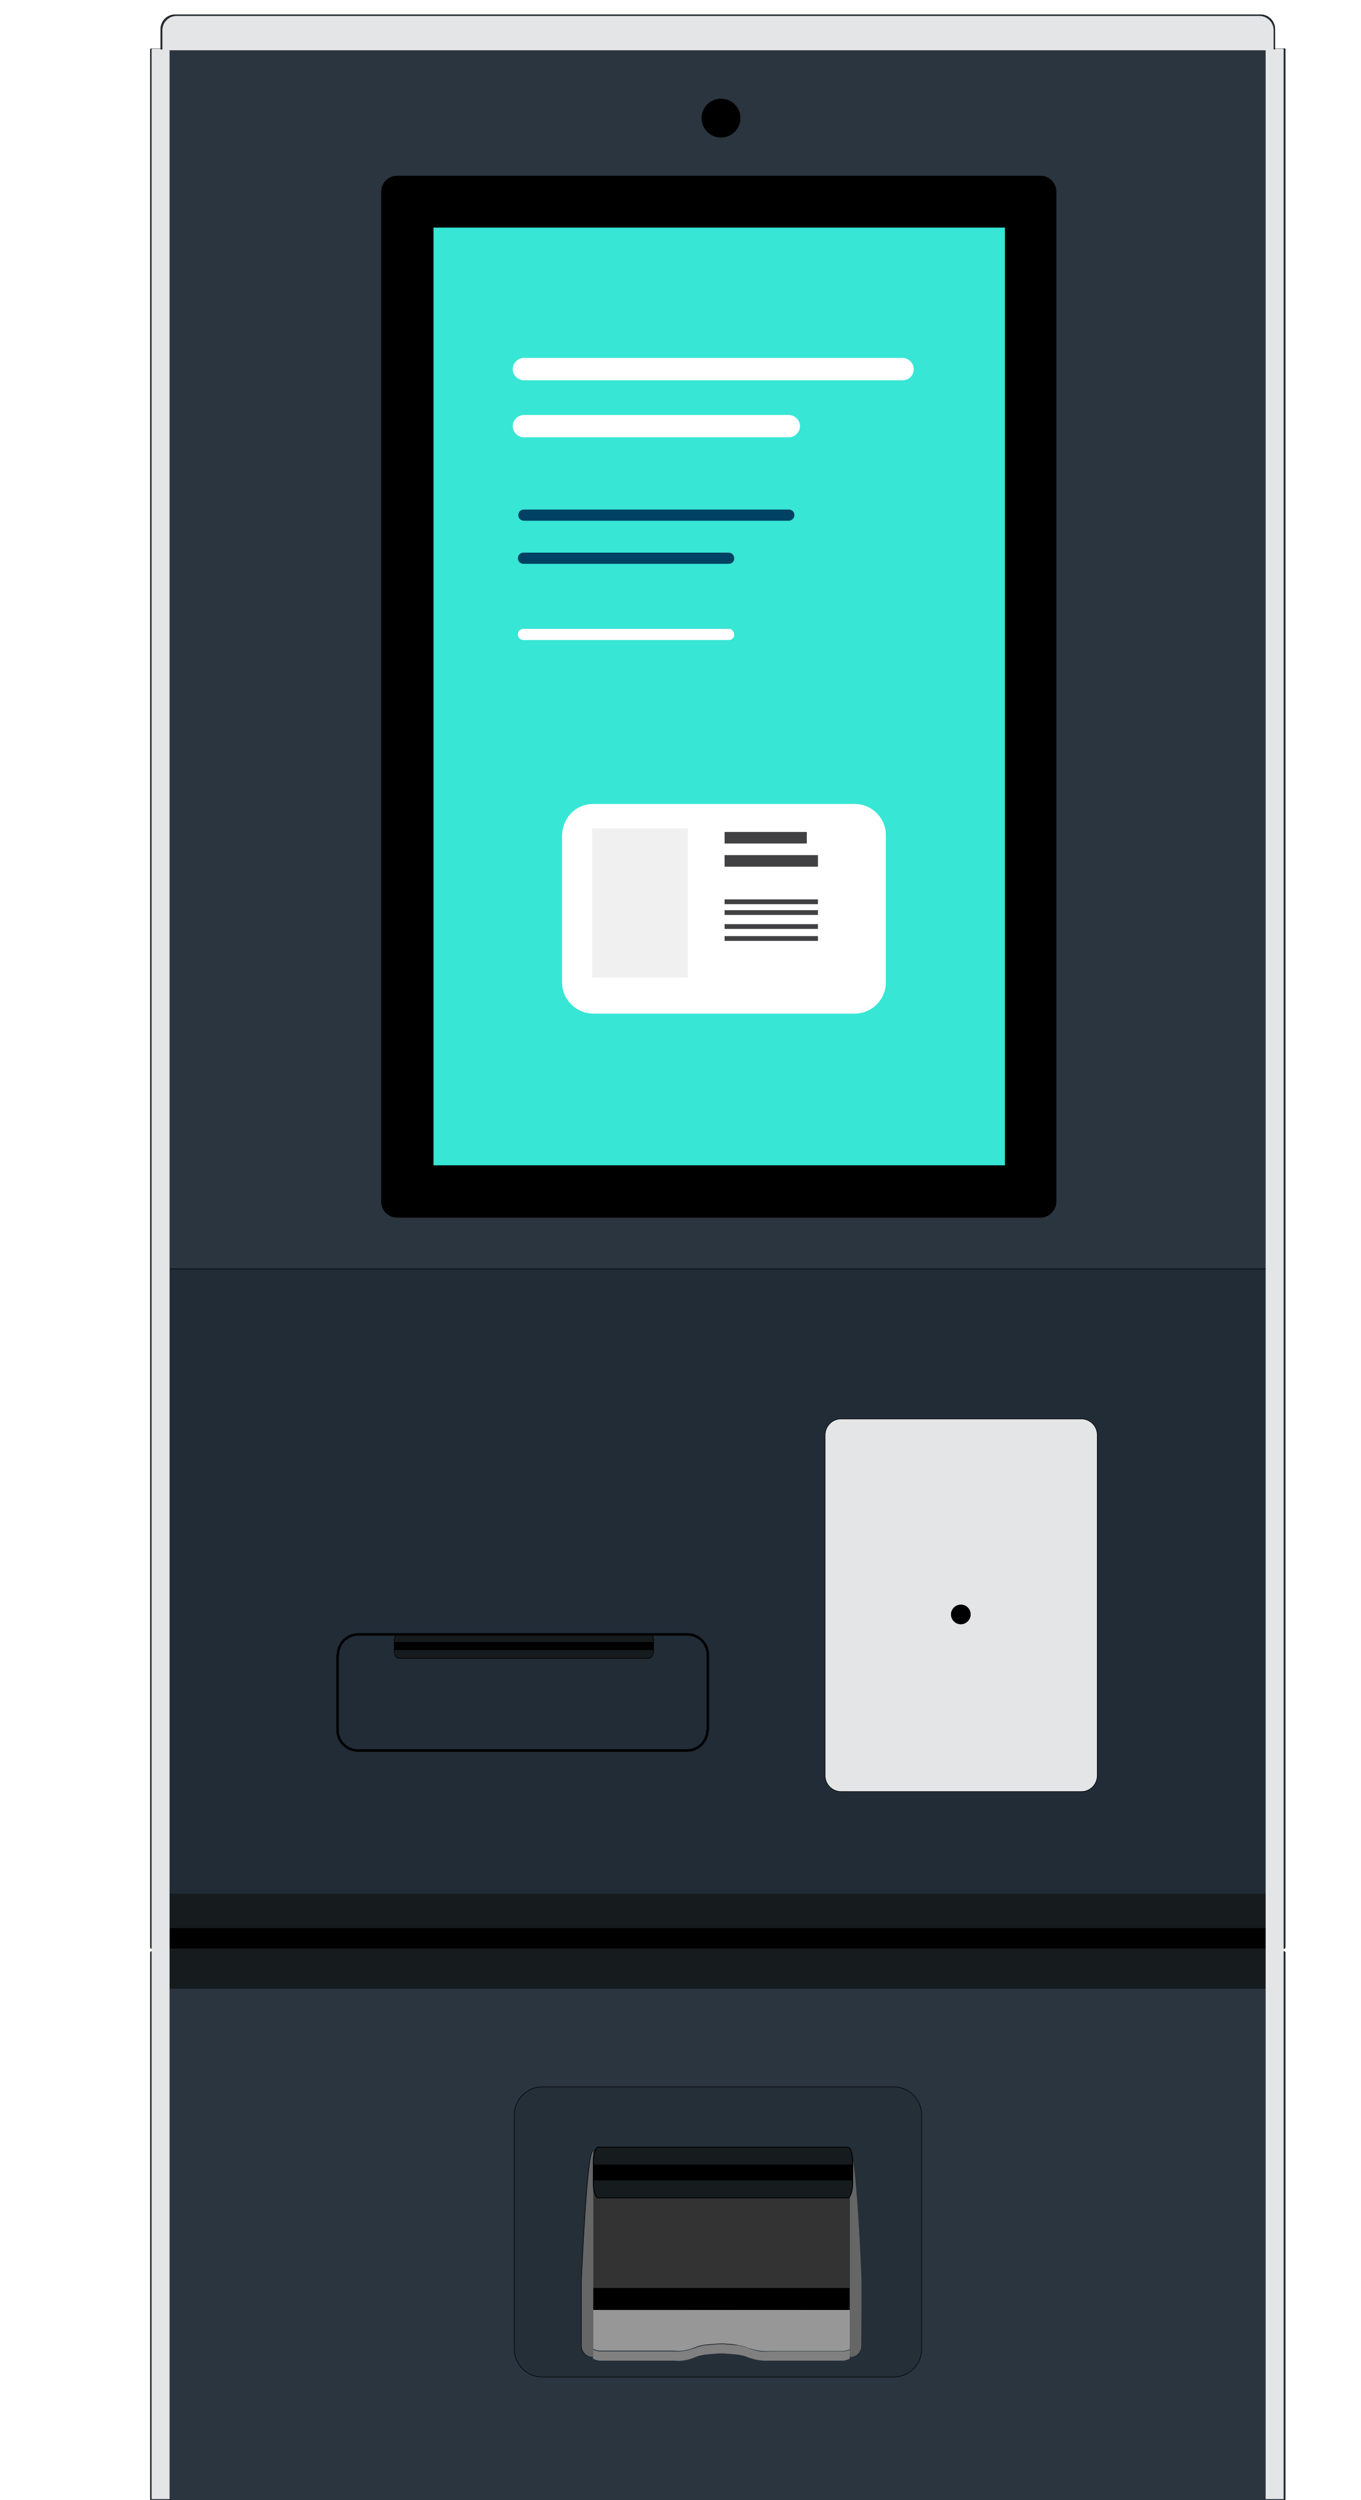 <svg id="eQchwa95DT61" xmlns="http://www.w3.org/2000/svg" xmlns:xlink="http://www.w3.org/1999/xlink" viewBox="140 0 341.1 626.6" shape-rendering="geometricPrecision" text-rendering="geometricPrecision">
<style><![CDATA[
#eQchwa95DT6106_to {animation: eQchwa95DT6106_to__to 3000ms linear infinite normal forwards}@keyframes eQchwa95DT6106_to__to { 0% {transform: translate(566.194px,834.796px)} 33.333% {transform: translate(544.694px,564.903px)} 36% {transform: translate(544.694px,570.903px)} 50% {transform: translate(544.694px,570.903px)} 88.333% {transform: translate(462.126px,834.926px)} 100% {transform: translate(462.126px,834.926px)}}
]]></style>
<defs><rect id="eQchwa95DT62" width="641.1" height="626.3" rx="0" ry="0"/></defs><g><g transform="translate(0 0)"><g><g><g><g><path d="M461.9,12.2h-2.2c-.2,0-.3.1-.3.3v4.8-.1l-.1-.1-.1-.1h-.1v-3.1-.6-.4-.4h-278.2v.4.4.6v3.1l-.2.1-.1.1c0,0,0,0,0,.1v-4.8c0-.2-.1-.3-.3-.3h-2.3c-.2,0-.3.1-.3.3v7.6v351.3v28.7v84.2v3.7c0,.2.1.3.3.3h2.1v.8h-2.1c-.2,0-.3.1-.3.3v3.7v109.7v23.5c0,.2.1.3.3.3h2.2.2h279h.2h2.2c.2,0,.3-.1.3-.3v-23.5-109.7-3.7c0-.2-.1-.3-.3-.3h-2.1v-.8h2.1c.2,0,.3-.1.3-.3v-3.7-84.2-28.7-351.3-7.6c.1-.2-.1-.3-.2-.3Z" fill="#2a353f" stroke="#000" stroke-width="0.139" stroke-linecap="round" stroke-linejoin="round" stroke-miterlimit="1"/><rect width="277.6" height="161" rx="0" ry="0" transform="translate(181.1 318)" fill="#212c37" stroke="#000" stroke-width="0.139" stroke-linecap="round" stroke-linejoin="round" stroke-miterlimit="1"/><path d="M364,595.7h-88.1c-3.9,0-7-3.2-7-7v-58.7c0-3.9,3.2-7,7-7h88.1c3.9,0,7,3.2,7,7v58.7c0,3.9-3.1,7-7,7Z" fill="#252f38" stroke="#000" stroke-width="0.139" stroke-miterlimit="1"/><path d="M411,355.6h-60.2c-2.2,0-4,1.8-4,4v85.4c0,2.2,1.8,4,4,4h60.2c2.2,0,4-1.8,4-4v-85.4c0-2.2-1.8-4-4-4Z" fill="#e4e5e6" stroke="#000" stroke-width="0.139" stroke-linecap="round" stroke-linejoin="round" stroke-miterlimit="1"/></g><path d="M383.2,404.6c0,1.3-1.1,2.4-2.4,2.4s-2.4-1.1-2.4-2.4s1.1-2.4,2.4-2.4s2.4,1,2.4,2.4Z" stroke="#000" stroke-width="0.139" stroke-linecap="round" stroke-linejoin="round" stroke-miterlimit="1"/><circle r="4.8" transform="translate(320.7 29.6)" stroke="#000" stroke-width="0.139" stroke-linecap="round" stroke-linejoin="round" stroke-miterlimit="1"/><g><rect width="246.5" height="159.3" rx="0" ry="0" transform="translate(197 95.7)" fill="none"/><rect width="18.2" height="41.7" rx="0" ry="0" transform="translate(366.5 63.2)" fill="#ff5a5f"/><rect width="9.1" height="107.6" rx="0" ry="0" transform="translate(375.6 175.9)" fill="#00e9cd"/><g><rect width="155.8" height="241.4" rx="0" ry="0" transform="translate(242.3 55.3)" fill="#37e6d5" stroke="#000" stroke-width="0.132" stroke-linecap="round" stroke-linejoin="round"/><g><g><g><g><g><g><path d="M366.2,95.3h-94.9c-1.5,0-2.8-1.3-2.8-2.8s1.3-2.8,2.8-2.8h94.9c1.5,0,2.8,1.3,2.8,2.8s-1.1,2.8-2.8,2.8Z" fill="#fff"/></g></g></g></g><g><g><g><g><path d="M337.7,109.6h-66.4c-1.5,0-2.8-1.3-2.8-2.8s1.3-2.8,2.8-2.8h66.4c1.5,0,2.8,1.3,2.8,2.8s-1.3,2.8-2.8,2.8Z" fill="#fff"/></g></g></g></g><g><g><g><g><path d="M337.7,130.5h-66.4c-.8,0-1.4-.6-1.4-1.4s.6-1.4,1.4-1.4h66.4c.8,0,1.4.6,1.4,1.4s-.7,1.4-1.4,1.4Z" fill="#004263"/></g></g></g></g><g><g><g><g><path d="M322.6,141.3h-51.4c-.8,0-1.4-.6-1.4-1.4s.6-1.4,1.4-1.4h51.4c.8,0,1.4.6,1.4,1.4.1.8-.6,1.4-1.4,1.4Z" fill="#004263"/></g></g></g></g><g><g><g><g><path d="M322.6,160.4h-51.4c-.8,0-1.4-.6-1.4-1.4s.6-1.4,1.4-1.4h51.4c.8,0,1.4.6,1.4,1.4.1.8-.6,1.4-1.4,1.4Z" fill="#fff"/></g></g></g></g></g></g></g></g><path d="M404.7,301.1v-253.1c0-2.1-1.7-3.9-3.9-3.9h-161.3c-2.1,0-3.9,1.7-3.9,3.9v253.2c0,2.1,1.7,3.9,3.9,3.9h161.4c2.1-.1,3.8-1.8,3.8-4Zm-156.1-9v-235.1h143.3v235.1h-143.3Z" stroke="#000" stroke-width="0.097" stroke-linecap="round" stroke-linejoin="round" stroke-miterlimit="1"/><rect width="276.9" height="8.8" rx="0" ry="0" transform="translate(181.1 474.6)" fill="#161b1e"/><polygon points="458.6,477.8 458.6,488.4 180.6,488.4 180.6,477.8 181.1,477.8 181.1,483.2 458.1,483.2 458.1,477.8"/><rect width="278.1" height="10" rx="0" ry="0" transform="translate(180.6 488.4)" fill="#161b1e"/><rect width="4.5" height="614.1" rx="0" ry="0" transform="translate(178 12.2)" fill="#e4e5e6"/><rect width="4.5" height="614.1" rx="0" ry="0" transform="translate(457.2 12.2)" fill="#e4e5e6"/><g><path d="M355.9,588c-.1,1.5-1.3,2.8-2.9,2.7v.1l-.1.1-.1.1-.2.1-.3.1-.4.1-.4.1h-.5-.4-18c-1.8.1-3.5-.2-5.2-.8l-.7-.3-.8-.2-1-.2-1.1-.1-1.2-.1-1.3-.1h-1.1l-1.3.1-1.2.1-1.1.1-1,.2-.8.2-.7.3c-1.7.7-3.5,1-5.2.8h-18-.4-.4l-.4-.1-.4-.1-.3-.1-.2-.1-.1-.1-.1-.1v-.1c-1.5.1-2.9-1.2-2.9-2.7v-16.5c.1-1.5,1.3-32.4,2.9-32.4h64.2c1.5-.1,2.9,30.8,2.9,32.4l.2,16.5v0Z" fill="#252f38" stroke="#000" stroke-width="0.103" stroke-miterlimit="1"/><rect width="64.2" height="34.4" rx="0" ry="0" transform="translate(288.7 539.1)" fill="#333"/><path d="M353,578.9v9.7l-.1.1-.1.1-.2.1-.3.1-.4.1-.4.1h-.4-.4-18c-1.8.1-3.5-.2-5.2-.8l-.7-.3-.8-.2-1-.2-1-.2-1.2-.1-1.3-.1h-1.3l-1.3.1-1.2.1-1.1.1-1,.2-.8.2-.7.3c-1.7.7-3.5,1-5.2.8h-18-.4-.4l-.4-.1-.4-.1-.3-.1-.2-.1-.1-.1-.1-.1v-9.7l64.4.1v0Z" fill="#979797"/><path d="M353,588.7v2.3l-.1.1-.1.1-.2.1-.3.1-.4.1-.4.1h-.4-.4-18c-1.8.1-3.5-.2-5.2-.8l-.7-.3-.8-.2-1-.2-1.1-.1-1.2-.1-1.3-.1h-1.2l-1.3.1-1.2.1-1.1.1-1,.2-.8.2-.7.3c-1.7.7-3.5,1-5.2.8h-18-.4-.4l-.4-.1-.4-.1-.3-.1-.2-.1-.1-.1-.1-.1v-2.3l.1.1.1.1.2.1.3.1.4.1.4.1h.4.4h18c1.8.1,3.5-.2,5.2-.8l.7-.3.8-.2l1-.2l1.1-.1l1.2-.1l1.3-.1h1.3l1.3.1l1.2.1l1.1.1l1,.2.8.2.7.3c1.7.7,3.5,1,5.2.8h18h.4.4l.4-.1.4-.1.3-.1.2-.1.1-.2v0v0Z" fill="#808080"/><path d="M355.9,571.5v16.5c-.1,1.5-1.3,2.8-2.9,2.7v-51.6c1.6-.1,2.9,30.8,2.9,32.4Z" fill="#666"/><path d="M288.7,539.1v51.6c-1.5.1-2.9-1.2-2.9-2.7v-16.5c.1-1.6,1.4-32.5,2.9-32.4Z" fill="#666"/><rect width="64.2" height="5.5" rx="0" ry="0" transform="translate(288.7 573.4)"/></g><path d="M353.7,546.3v.8c0,2-.6,3.7-1.2,3.7h-62.6c-.7,0-1.2-1.7-1.2-3.7v-.8h65Z" fill="#161b1e" stroke="#000" stroke-width="0.227" stroke-linecap="round" stroke-linejoin="round" stroke-miterlimit="1"/><path d="M353.7,541.8v.8h-65v-.8c0-2,.6-3.7,1.2-3.7h62.6c.6,0,1.2,1.4,1.2,3.7Z" fill="#161b1e" stroke="#000" stroke-width="0.227" stroke-linecap="round" stroke-linejoin="round" stroke-miterlimit="1"/><rect width="65" height="3.7" rx="0" ry="0" transform="translate(288.7 542.6)" stroke="#000" stroke-width="0.227" stroke-linecap="round" stroke-linejoin="round" stroke-miterlimit="1"/><path d="M303.8,413.4v.4c0,1-.6,1.8-1.2,1.8h-62.6c-.7,0-1.2-.8-1.2-1.8v-.4h65Z" fill="#161b1e" stroke="#000" stroke-width="0.161" stroke-linecap="round" stroke-linejoin="round" stroke-miterlimit="1"/><path d="M303.8,411.2v.4h-65v-.4c0-1,.6-1.8,1.2-1.8h62.6c.7-.1,1.2.6,1.2,1.8Z" fill="#161b1e" stroke="#000" stroke-width="0.161" stroke-linecap="round" stroke-linejoin="round" stroke-miterlimit="1"/><rect width="65" height="1.8" rx="0" ry="0" transform="translate(238.8 411.6)" stroke="#000" stroke-width="0.161" stroke-linecap="round" stroke-linejoin="round" stroke-miterlimit="1"/><g><g><line x1="224.6" y1="414.7" x2="224.6" y2="433.6" fill="none" stroke="#000" stroke-width="0.63" stroke-linecap="round" stroke-linejoin="round" stroke-miterlimit="10"/></g><g><path d="M224.6,433.6c0,2.8,2.3,5.1,5.1,5.1" fill="none" stroke="#000" stroke-width="0.63" stroke-linecap="round" stroke-linejoin="round" stroke-miterlimit="10"/></g><g><line x1="229.8" y1="438.7" x2="312.2" y2="438.7" fill="none" stroke="#000" stroke-width="0.63" stroke-linecap="round" stroke-linejoin="round" stroke-miterlimit="10"/></g><g><path d="M312.2,438.7c2.8,0,5.1-2.3,5.1-5.1" fill="none" stroke="#000" stroke-width="0.63" stroke-linecap="round" stroke-linejoin="round" stroke-miterlimit="10"/></g><g><line x1="317.4" y1="433.6" x2="317.4" y2="414.7" fill="none" stroke="#000" stroke-width="0.63" stroke-linecap="round" stroke-linejoin="round" stroke-miterlimit="10"/></g><g><path d="M317.4,414.7c0-2.8-2.3-5.1-5.1-5.1" fill="none" stroke="#000" stroke-width="0.63" stroke-linecap="round" stroke-linejoin="round" stroke-miterlimit="10"/></g><g><line x1="312.2" y1="409.6" x2="229.8" y2="409.6" fill="none" stroke="#000" stroke-width="0.63" stroke-linecap="round" stroke-linejoin="round" stroke-miterlimit="10"/></g><g><path d="M229.8,409.6c-2.8,0-5.1,2.3-5.1,5.1" fill="none" stroke="#000" stroke-width="0.63" stroke-linecap="round" stroke-linejoin="round" stroke-miterlimit="10"/></g></g></g></g></g><g><path d="M288.7,201.5h65.5c4.2,0,7.8,3.4,7.8,7.8v36.9c0,4.2-3.4,7.8-7.8,7.8h-65.5c-4.2,0-7.8-3.4-7.8-7.8v-37c.2-4.4,3.5-7.7,7.8-7.7Z" fill="#fff"/><rect width="24" height="37.4" rx="0" ry="0" transform="translate(288.4 207.6)" fill="#f0f0f0"/><rect width="20.6" height="2.9" rx="0" ry="0" transform="translate(321.6 208.5)" fill="#414042"/><rect width="23.4" height="2.9" rx="0" ry="0" transform="translate(321.6 214.3)" fill="#414042"/><rect width="23.4" height="1.2" rx="0" ry="0" transform="translate(321.6 225.4)" fill="#414042"/><rect width="23.4" height="1.2" rx="0" ry="0" transform="translate(321.6 228.1)" fill="#414042"/><rect width="23.4" height="1.2" rx="0" ry="0" transform="translate(321.6 231.6)" fill="#414042"/><rect width="23.4" height="1.2" rx="0" ry="0" transform="translate(321.6 234.6)" fill="#414042"/></g><g><path d="M459.5,12.3h-279.2v-5c0-2,1.6-3.6,3.6-3.6h272c2,0,3.6,1.6,3.6,3.6v5Z" fill="#2a353f" stroke="#000" stroke-width="0.138" stroke-linecap="round" stroke-linejoin="round" stroke-miterlimit="1"/><path d="M459.1,12.6h-278.4v-5c0-2,1.6-3.6,3.6-3.6h271.3c2,0,3.6,1.6,3.6,3.6v5Z" fill="#e4e5e6"/></g></g><path d="M288.7,201.5h65.5c4.2,0,7.8,3.4,7.8,7.8v36.9c0,4.2-3.4,7.8-7.8,7.8h-65.5c-4.2,0-7.8-3.4-7.8-7.8v-37c.2-4.4,3.5-7.7,7.8-7.7Z" fill="#fff"/><rect width="24" height="37.4" rx="0" ry="0" transform="translate(288.4 207.6)" fill="#f0f0f0"/><rect width="20.6" height="2.9" rx="0" ry="0" transform="translate(321.6 208.5)" fill="#414042"/><rect width="23.4" height="2.9" rx="0" ry="0" transform="translate(321.6 214.3)" fill="#414042"/><rect width="23.4" height="1.2" rx="0" ry="0" transform="translate(321.6 225.4)" fill="#414042"/><rect width="23.4" height="1.2" rx="0" ry="0" transform="translate(321.6 228.1)" fill="#414042"/><rect width="23.4" height="1.2" rx="0" ry="0" transform="translate(321.6 231.6)" fill="#414042"/><rect width="23.4" height="1.2" rx="0" ry="0" transform="translate(321.6 234.6)" fill="#414042"/></g><g id="eQchwa95DT6106_to" transform="translate(566.194,834.796)"><g transform="translate(-490.106,-206.727)"><g clip-path="url(#eQchwa95DT6199)"><g><path d="M330,94.9c.1-.1.1-.1,0,0v0l36.5-11l1,8.9-30.4,16.8v0c0,0,0,0-.1,0-4.3,2.4-9.3,1-11.3-3.2s-1.2-10.1,4.3-11.5Z" fill="#b1b1b1"/><path d="M338.5,104.3v0v0l27.8-17.8l9.2,12.1-27.8,17.7v0c0,0,0,0-.1,0-3.9,2.5-9.2,1.8-11.6-1.6s-1.4-8,2.5-10.4Z" fill="#b1b1b1"/><path d="M346.9,114.2v0v0l26.7-13.5l6.6,11.9L353.6,126v0c0,0,0,0-.1,0-3.7,1.9-8.3.8-10.1-2.5-1.9-3.3-.3-7.4,3.5-9.3Z" fill="#b1b1b1"/><path d="M356,67.7c1.5-1,3.4-1.3,5.1-.9l18.8,3.6c2.8.6,5.1,2.3,6.4,4.7l27,47c1.6,2.8.2,6.3-3,7.9l-11.6,5.8c-3.2,1.6-7.1.7-8.6-2L370.3,93l-14.6-2.8L334.2,102c-9,5.3-16.5,4.1-18-2-.9-3.6-.3-6.9,6.7-10.7L356,67.7Z" fill="#b1b1b1"/><path d="M318.8,5l65.7,42.9c2,1.3,2.6,3.9,1.3,5.9L359.5,94c-1.3,2-3.9,2.6-5.9,1.3L287.9,52.4c-2-1.3-2.6-3.9-1.3-5.9L312.9,6.3c1.3-2,3.9-2.6,5.9-1.3Z" fill="#c96561"/><path d="M318.8,5l65.7,42.9c2,1.3,2.6,3.9,1.3,5.9L359.5,94c-1.3,2-3.9,2.6-5.9,1.3L287.9,52.4c-2-1.3-2.6-3.9-1.3-5.9L312.9,6.3c1.3-2,3.9-2.6,5.9-1.3Z" fill="#2eb7aa"/><g><path d="M318,4.6l66.4,43.3c1.6,1,2,3.1,1,4.7L358.6,93.5c-1,1.6-3.1,2-4.7,1L287.5,51.2c-1.6-1-2-3.1-1-4.7L313.3,5.6c1-1.6,3.2-2,4.7-1Z" fill="#fc7e79"/><path d="M318,4.6l66.4,43.3c1.6,1,2,3.1,1,4.7L358.6,93.5c-1,1.6-3.1,2-4.7,1L287.5,51.2c-1.6-1-2-3.1-1-4.7L313.3,5.6c1-1.6,3.2-2,4.7-1Z" fill="#37e6d5"/><rect width="12.7" height="86" rx="0" ry="0" transform="matrix(.547-.837 0.837 0.547 303.488 20.719)" fill="#4a4a4a"/><line x1="307.7" y1="28.1" x2="367.6" y2="67.3" fill="none" stroke="#4a4a4a" stroke-width="0.877" stroke-miterlimit="10"/><line x1="306" y1="30.7" x2="353.1" y2="61.4" fill="none" stroke="#4a4a4a" stroke-width="0.877" stroke-miterlimit="10"/><line x1="302.5" y1="35.9" x2="320.3" y2="47.5" fill="none" stroke="#4a4a4a" stroke-width="0.877" stroke-miterlimit="10"/><line x1="300.9" y1="38.5" x2="332.6" y2="59.3" fill="none" stroke="#4a4a4a" stroke-width="0.877" stroke-miterlimit="10"/><g><polygon points="299.2,41.5 294.6,48.6 299.2,41.5 298.8,41.3 294,48.6 294.4,48.9 294.4,48.9 294.7,49.1 299.5,41.7" fill="#4a4a4a"/><rect width="8.8" height="0.4" rx="0" ry="0" transform="matrix(.547-.837 0.837 0.547 295.079 49.261)" fill="#4a4a4a"/><rect width="8.8" height="0.4" rx="0" ry="0" transform="matrix(.547-.837 0.837 0.547 295.795 49.794)" fill="#4a4a4a"/><rect width="8.8" height="0.4" rx="0" ry="0" transform="matrix(.547-.837 0.837 0.547 296.566 50.242)" fill="#4a4a4a"/><rect width="8.8" height="0.4" rx="0" ry="0" transform="matrix(.547-.837 0.837 0.547 297.281 50.775)" fill="#4a4a4a"/><rect width="8.8" height="0.4" rx="0" ry="0" transform="matrix(.546-.838 0.838 0.546 297.987 51.295)" fill="#4a4a4a"/><rect width="8.8" height="0.4" rx="0" ry="0" transform="matrix(.547-.837 0.837 0.547 298.424 51.559)" fill="#4a4a4a"/><rect width="8.8" height="0.4" rx="0" ry="0" transform="matrix(.547-.837 0.837 0.547 299.117 51.954)" fill="#4a4a4a"/><rect width="8.8" height="0.4" rx="0" ry="0" transform="matrix(.547-.837 0.837 0.547 299.831 52.49)" fill="#4a4a4a"/><rect width="8.8" height="0.4" rx="0" ry="0" transform="matrix(.547-.837 0.837 0.547 300.603 52.935)" fill="#4a4a4a"/><polygon points="306.1,46.1 301.3,53.4 301.7,53.7 301.7,53.7 302,53.9 306.8,46.6" fill="#4a4a4a"/><rect width="8.8" height="0.4" rx="0" ry="0" transform="matrix(.546-.838 0.838 0.546 302.429 54.103)" fill="#4a4a4a"/><rect width="8.8" height="0.4" rx="0" ry="0" transform="matrix(.547-.837 0.837 0.547 302.73 54.379)" fill="#4a4a4a"/><polygon points="308.8,47.8 308.8,47.8 308.4,47.5 303.5,54.9 303.9,55.2 306.3,51.5 303.9,55.2 304.3,55.4 309.1,48" fill="#4a4a4a"/><rect width="8.8" height="0.4" rx="0" ry="0" transform="matrix(.547-.837 0.837 0.547 304.639 55.632)" fill="#4a4a4a"/><rect width="8.8" height="0.4" rx="0" ry="0" transform="matrix(.547-.837 0.837 0.547 305.36 56.145)" fill="#4a4a4a"/><rect width="8.8" height="0.4" rx="0" ry="0" transform="matrix(.547-.837 0.837 0.547 306.1 56.483)" fill="#4a4a4a"/><rect width="8.8" height="0.4" rx="0" ry="0" transform="matrix(.547-.837 0.837 0.547 306.816 57.015)" fill="#4a4a4a"/><polygon points="312.8,50.4 310.4,54 312.8,50.4 312.4,50.2 307.6,57.6 308,57.8 308,57.8 308.3,58 313.1,50.7" fill="#4a4a4a"/><rect width="8.8" height="0.4" rx="0" ry="0" transform="matrix(.547-.837 0.837 0.547 308.734 58.227)" fill="#4a4a4a"/><rect width="8.8" height="0.4" rx="0" ry="0" transform="matrix(.546-.838 0.838 0.546 309.313 58.603)" fill="#4a4a4a"/><rect width="8.8" height="0.4" rx="0" ry="0" transform="matrix(.547-.837 0.837 0.547 309.764 58.84)" fill="#4a4a4a"/><rect width="8.8" height="0.4" rx="0" ry="0" transform="matrix(.547-.837 0.837 0.547 310.478 59.375)" fill="#4a4a4a"/><rect width="8.8" height="0.4" rx="0" ry="0" transform="matrix(.547-.837 0.837 0.547 311.195 59.904)" fill="#4a4a4a"/><rect width="8.8" height="0.4" rx="0" ry="0" transform="matrix(.547-.837 0.837 0.547 311.888 60.3)" fill="#4a4a4a"/><rect width="8.8" height="0.4" rx="0" ry="0" transform="matrix(.547-.837 0.837 0.547 312.74 60.806)" fill="#4a4a4a"/><polygon points="318.6,54.2 316.3,57.8 318.6,54.2 318.2,54 313.4,61.4 313.8,61.6 313.8,61.6 314.1,61.8 319,54.5" fill="#4a4a4a"/><polygon points="345,71.4 345,71.4 344.6,71.2 344.6,71.2 344.4,71.1 339.5,78.4 339.9,78.7 339.9,78.7 340.1,78.8 340.1,78.8 340.4,79 345.3,71.7" fill="#4a4a4a"/><rect width="8.8" height="0.4" rx="0" ry="0" transform="matrix(.547-.837 0.837 0.547 340.913 79.259)" fill="#4a4a4a"/><rect width="8.8" height="0.4" rx="0" ry="0" transform="matrix(.547-.837 0.837 0.547 341.609 79.638)" fill="#4a4a4a"/><rect width="8.8" height="0.4" rx="0" ry="0" transform="matrix(.547-.837 0.837 0.547 342.317 80.195)" fill="#4a4a4a"/><rect width="8.8" height="0.4" rx="0" ry="0" transform="matrix(.547-.837 0.837 0.547 343.092 80.636)" fill="#4a4a4a"/><polygon points="349,74.1 349,74.1 348.6,73.9 343.8,81.2 344.2,81.4 344.2,81.4 344.5,81.7 349.3,74.3" fill="#4a4a4a"/><rect width="8.8" height="0.4" rx="0" ry="0" transform="matrix(.547-.837 0.837 0.547 344.927 81.817)" fill="#4a4a4a"/><rect width="8.8" height="0.4" rx="0" ry="0" transform="matrix(.547-.837 0.837 0.547 345.638 82.356)" fill="#4a4a4a"/><rect width="8.8" height="0.4" rx="0" ry="0" transform="matrix(.547-.837 0.837 0.547 346.363 82.862)" fill="#4a4a4a"/><polygon points="352.3,76.3 352.3,76.3 351.9,76 347.1,83.3 347.4,83.6 347.4,83.6 347.8,83.8 352.6,76.5" fill="#4a4a4a"/><polygon points="353,76.7 348.2,84.1 348.5,84.3 348.5,84.3 348.9,84.6 353.7,77.2" fill="#4a4a4a"/><polygon points="354.1,77.4 349.3,84.8 349.7,85.1 349.7,85.1 350,85.3 354.9,77.9" fill="#4a4a4a"/><rect width="8.8" height="0.4" rx="0" ry="0" transform="matrix(.547-.837 0.837 0.547 350.317 85.5)" fill="#4a4a4a"/><rect width="8.8" height="0.4" rx="0" ry="0" transform="matrix(.547-.837 0.837 0.547 351.083 85.968)" fill="#4a4a4a"/><rect width="8.8" height="0.4" rx="0" ry="0" transform="matrix(.547-.837 0.837 0.547 351.794 86.509)" fill="#4a4a4a"/><rect width="8.8" height="0.4" rx="0" ry="0" transform="matrix(.547-.837 0.837 0.547 352.496 86.877)" fill="#4a4a4a"/><rect width="8.8" height="0.4" rx="0" ry="0" transform="matrix(.547-.837 0.837 0.547 353.262 87.345)" fill="#4a4a4a"/><rect width="8.8" height="0.4" rx="0" ry="0" transform="matrix(.547-.837 0.837 0.547 314.513 62.072)" fill="#4a4a4a"/><rect width="8.8" height="0.4" rx="0" ry="0" transform="matrix(.547-.837 0.837 0.547 315.229 62.604)" fill="#4a4a4a"/><rect width="8.8" height="0.4" rx="0" ry="0" transform="matrix(.547-.837 0.837 0.547 315.926 62.993)" fill="#4a4a4a"/><polygon points="321.9,56.4 321.9,56.4 321.5,56.2 316.7,63.5 317.1,63.8 317.1,63.8 317.5,64 322.2,56.7" fill="#4a4a4a"/><polygon points="323.1,57.1 323.1,57.1 322.7,56.9 317.8,64.2 318.1,64.5 318.1,64.5 318.5,64.7 323.4,57.3" fill="#4a4a4a"/><polygon points="324.1,57.8 324.1,57.8 323.7,57.5 318.9,65 319.3,65.2 319.3,65.2 319.6,65.5 324.5,58" fill="#4a4a4a"/><rect width="8.8" height="0.4" rx="0" ry="0" transform="matrix(.547-.837 0.837 0.547 319.964 65.686)" fill="#4a4a4a"/><rect width="8.8" height="0.4" rx="0" ry="0" transform="matrix(.547-.837 0.837 0.547 320.732 66.138)" fill="#4a4a4a"/><rect width="8.8" height="0.4" rx="0" ry="0" transform="matrix(.547-.837 0.837 0.547 321.45 66.667)" fill="#4a4a4a"/><rect width="8.8" height="0.4" rx="0" ry="0" transform="matrix(.547-.837 0.837 0.547 322.125 67.078)" fill="#4a4a4a"/><polygon points="328.1,60.4 328.1,60.4 327.8,60.2 323,67.6 323.7,68.1 328.5,60.7" fill="#4a4a4a"/><rect width="8.8" height="0.4" rx="0" ry="0" transform="matrix(.547-.837 0.837 0.547 324.104 68.225)" fill="#4a4a4a"/><polygon points="330.1,61.7 330.1,61.7 329.7,61.5 324.8,68.8 325.2,69.1 325.2,69.1 325.6,69.3 330.5,62" fill="#4a4a4a"/><rect width="8.8" height="0.4" rx="0" ry="0" transform="matrix(.547-.837 0.837 0.547 325.916 69.609)" fill="#4a4a4a"/><rect width="8.8" height="0.4" rx="0" ry="0" transform="matrix(.547-.837 0.837 0.547 326.612 69.987)" fill="#4a4a4a"/><rect width="8.8" height="0.4" rx="0" ry="0" transform="matrix(.547-.837 0.837 0.547 327.379 70.454)" fill="#4a4a4a"/><rect width="8.8" height="0.4" rx="0" ry="0" transform="matrix(.547-.837 0.837 0.547 328.227 70.971)" fill="#4a4a4a"/><polygon points="333.8,64.1 328.9,71.4 329.3,71.7 329.3,71.7 329.7,71.9 334.4,64.5" fill="#4a4a4a"/><rect width="8.8" height="0.4" rx="0" ry="0" transform="matrix(.547-.837 0.837 0.547 329.983 72.088)" fill="#4a4a4a"/><rect width="8.8" height="0.4" rx="0" ry="0" transform="matrix(.547-.837 0.837 0.547 330.699 72.621)" fill="#4a4a4a"/><rect width="8.8" height="0.4" rx="0" ry="0" transform="matrix(.547-.837 0.837 0.547 331.551 73.127)" fill="#4a4a4a"/><polygon points="337,66.3 332.2,73.6 332.6,73.8 332.6,73.8 333,74.1 337.8,66.8" fill="#4a4a4a"/><polygon points="338.1,67 333.3,74.3 333.7,74.6 333.7,74.6 334.1,74.8 338.8,67.5" fill="#4a4a4a"/><polygon points="339.2,67.7 334.4,75.1 334.8,75.3 334.8,75.3 335.2,75.6 339.9,68.2" fill="#4a4a4a"/><rect width="8.8" height="0.4" rx="0" ry="0" transform="matrix(.547-.837 0.837 0.547 335.511 75.745)" fill="#4a4a4a"/><rect width="8.8" height="0.4" rx="0" ry="0" transform="matrix(.547-.837 0.837 0.547 336.223 76.295)" fill="#4a4a4a"/><rect width="8.8" height="0.4" rx="0" ry="0" transform="matrix(.547-.837 0.837 0.547 336.989 76.751)" fill="#4a4a4a"/><rect width="8.8" height="0.4" rx="0" ry="0" transform="matrix(.547-.837 0.837 0.547 337.69 77.121)" fill="#4a4a4a"/><polygon points="343.7,70.6 343.7,70.6 343.3,70.3 338.4,77.7 338.8,78 338.8,78 339.2,78.2 344,70.8" fill="#4a4a4a"/></g></g><path d="M390.4,117.1L356.6,70.2c-3.3-3.5-9.5-3.7-13.7-.3-4.2,3.3-5.1,6.1-1.5,12.3l7.5,13.2l5.4,8c1.6,3.2,3.7,6.2,6.5,8.7c4.4,4-1.9-3.5-.9,2.3l.4,1.9c3.4,14.1,13.7,25.9,20.5,29.5c3.4,1.8,5.6,3.7,9.6,3.9c6.1.3,16.2,12.9,23.7,20.1C424.6,180,645.7,409.4,645.7,409.4L694.3,382L406.4,110" fill="#b1b1b1"/></g><clipPath id="eQchwa95DT6199"><use width="641.1" height="626.3" xlink:href="#eQchwa95DT62"/></clipPath></g></g></g></svg>
